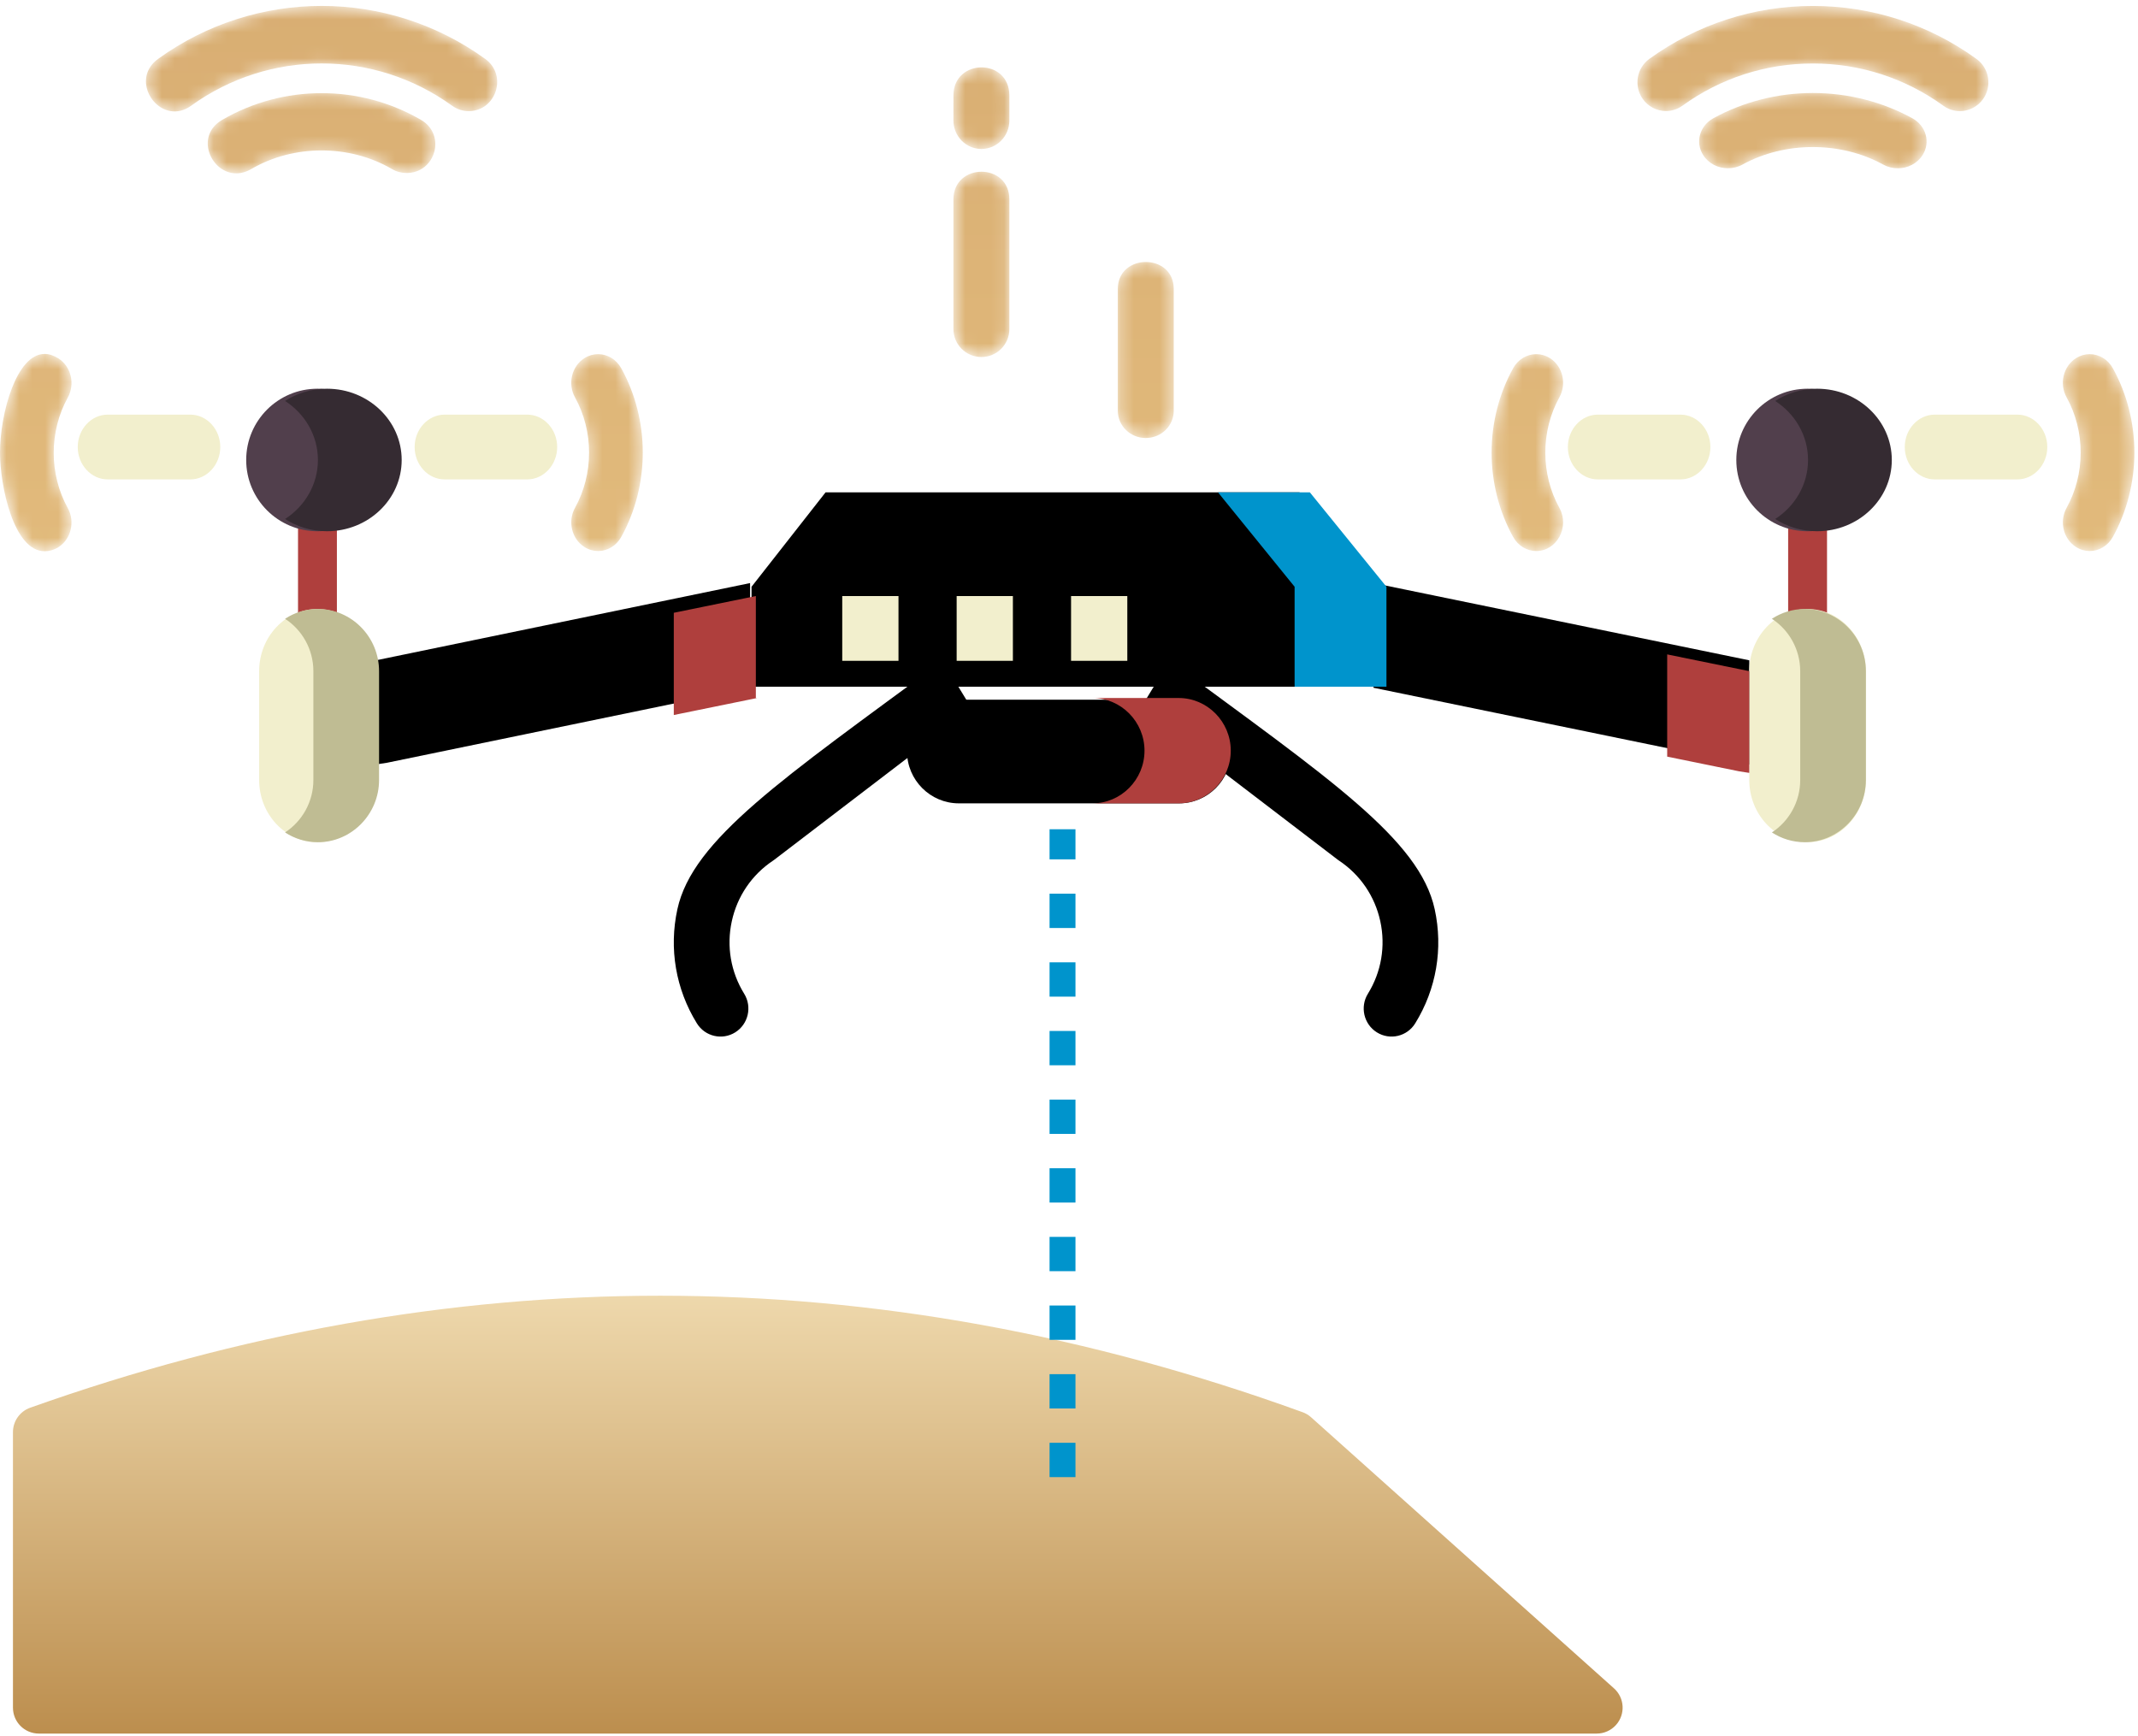 <?xml version="1.0" encoding="UTF-8"?>
<svg width="165px" height="134px" viewBox="0 0 165 134" version="1.1" xmlns="http://www.w3.org/2000/svg" xmlns:xlink="http://www.w3.org/1999/xlink">
    <!-- Generator: Sketch 52.6 (67491) - http://www.bohemiancoding.com/sketch -->
    <title>illustration_3@1,5x</title>
    <desc>Created with Sketch.</desc>
    <defs>
        <linearGradient x1="50%" y1="0%" x2="50%" y2="100%" id="linearGradient-1">
            <stop stop-color="#EED8AC" offset="0%"></stop>
            <stop stop-color="#BC8E4E" offset="100%"></stop>
        </linearGradient>
        <path d="M15.461,5.989 C15.078,5.989 14.689,5.896 14.334,5.701 C12.698,4.799 10.803,4.348 8.907,4.348 C7.012,4.348 5.118,4.798 3.48,5.699 C3.126,5.894 2.738,5.986 2.355,5.986 C1.594,5.986 0.854,5.621 0.44,4.966 C-0.183,3.98 0.169,2.71 1.225,2.128 C3.546,0.853 6.202,0.178 8.907,0.178 C11.614,0.178 14.271,0.854 16.591,2.131 C17.648,2.713 17.999,3.983 17.376,4.969 C16.962,5.625 16.221,5.989 15.461,5.989" id="path-2"></path>
        <linearGradient x1="-287.293%" y1="1725.981%" x2="-287.293%" y2="-170.219%" id="linearGradient-4">
            <stop stop-color="#F0CE8A" offset="0%"></stop>
            <stop stop-color="#D8AD72" offset="100%"></stop>
        </linearGradient>
        <path d="M2.233,6.379 C0.271,6.379 -0.989,3.499 1.139,2.257 C3.502,0.879 6.161,0.189 8.82,0.189 C11.479,0.189 14.14,0.879 16.505,2.26 C18.448,3.396 17.623,6.352 15.375,6.352 C14.991,6.352 14.602,6.253 14.248,6.046 C12.612,5.089 10.716,4.61 8.821,4.61 C6.926,4.61 5.032,5.088 3.394,6.045 C2.994,6.277 2.601,6.379 2.233,6.379" id="path-5"></path>
        <linearGradient x1="386.959%" y1="1718.351%" x2="386.959%" y2="-169.466%" id="linearGradient-7">
            <stop stop-color="#F0CE8A" offset="0%"></stop>
            <stop stop-color="#D8AD72" offset="100%"></stop>
        </linearGradient>
        <path d="M25.255,8.576 C24.812,8.576 24.366,8.441 23.978,8.16 C21.029,6.027 17.547,4.9 13.908,4.9 C10.273,4.9 6.793,6.026 3.846,8.154 C3.459,8.434 3.013,8.569 2.57,8.569 C1.886,8.569 1.21,8.245 0.78,7.64 C0.074,6.642 0.303,5.256 1.29,4.542 C4.987,1.872 9.351,0.46 13.908,0.46 C18.469,0.46 22.837,1.875 26.537,4.55 C27.523,5.263 27.751,6.65 27.044,7.647 C26.615,8.252 25.94,8.575 25.255,8.576" id="path-8"></path>
        <linearGradient x1="-166.379%" y1="1407.834%" x2="-166.379%" y2="-46.76%" id="linearGradient-10">
            <stop stop-color="#F0CE8A" offset="0%"></stop>
            <stop stop-color="#D8AD72" offset="100%"></stop>
        </linearGradient>
        <path d="M2.477,8.6 C0.631,8.6 -0.73,5.939 1.205,4.542 C4.976,1.818 9.399,0.457 13.822,0.457 C18.25,0.457 22.678,1.822 26.451,4.55 C28.191,5.808 27.291,8.576 25.17,8.576 C24.714,8.576 24.27,8.434 23.892,8.16 C20.884,5.984 17.354,4.897 13.822,4.897 C10.295,4.897 6.766,5.983 3.76,8.154 C3.329,8.466 2.891,8.6 2.477,8.6" id="path-11"></path>
        <linearGradient x1="266.111%" y1="1403.095%" x2="266.111%" y2="-46.562%" id="linearGradient-13">
            <stop stop-color="#F0CE8A" offset="0%"></stop>
            <stop stop-color="#D8AD72" offset="100%"></stop>
        </linearGradient>
        <path d="M2.273,15.527 C1.915,15.527 1.553,15.428 1.222,15.219 C0.237,14.6 -0.091,13.245 0.49,12.193 C1.201,10.908 1.576,9.434 1.576,7.931 C1.576,6.428 1.2,4.952 0.489,3.666 C-0.093,2.615 0.235,1.26 1.22,0.64 C1.552,0.432 1.914,0.333 2.272,0.333 C2.981,0.333 3.672,0.721 4.058,1.42 C5.146,3.386 5.72,5.637 5.72,7.931 C5.72,10.223 5.146,12.474 4.06,14.438 C3.673,15.137 2.982,15.527 2.273,15.527" id="path-14"></path>
        <linearGradient x1="-1332.409%" y1="568.304%" x2="-1332.409%" y2="-205.16%" id="linearGradient-16">
            <stop stop-color="#F0CE8A" offset="0%"></stop>
            <stop stop-color="#D8AD72" offset="100%"></stop>
        </linearGradient>
        <path d="M3.562,15.527 C2.852,15.527 2.161,15.137 1.774,14.438 C0.689,12.474 0.115,10.223 0.115,7.931 C0.115,5.637 0.689,3.386 1.776,1.42 C2.162,0.721 2.854,0.333 3.563,0.333 C3.921,0.333 4.283,0.431 4.614,0.639 C5.6,1.26 5.927,2.615 5.345,3.666 C4.634,4.952 4.259,6.428 4.259,7.931 C4.259,9.434 4.634,10.908 5.344,12.193 C6.161,13.672 5.151,15.527 3.562,15.527" id="path-17"></path>
        <linearGradient x1="-569.877%" y1="568.304%" x2="-569.877%" y2="-205.16%" id="linearGradient-19">
            <stop stop-color="#F0CE8A" offset="0%"></stop>
            <stop stop-color="#D8AD72" offset="100%"></stop>
        </linearGradient>
        <path d="M2.159,15.527 C1.801,15.527 1.439,15.428 1.108,15.219 C0.123,14.6 -0.205,13.245 0.376,12.193 C1.087,10.908 1.462,9.434 1.462,7.931 C1.462,6.426 1.086,4.952 0.374,3.666 C-0.207,2.615 0.121,1.26 1.106,0.64 C1.437,0.432 1.8,0.333 2.158,0.333 C2.867,0.333 3.557,0.721 3.944,1.42 C5.032,3.385 5.606,5.636 5.606,7.931 C5.606,10.223 5.032,12.474 3.946,14.438 C3.559,15.137 2.868,15.527 2.159,15.527" id="path-20"></path>
        <linearGradient x1="669.919%" y1="568.304%" x2="669.919%" y2="-205.16%" id="linearGradient-22">
            <stop stop-color="#F0CE8A" offset="0%"></stop>
            <stop stop-color="#D8AD72" offset="100%"></stop>
        </linearGradient>
        <path d="M3.447,15.544 C1.035,15.544 0.001,10.442 0.001,7.948 C0.001,4.929 1.259,0.316 3.443,0.316 C3.775,0.316 4.127,0.422 4.5,0.656 C5.485,1.277 5.813,2.632 5.231,3.683 C4.52,4.969 4.145,6.444 4.145,7.948 C4.145,9.451 4.52,10.925 5.23,12.211 C5.811,13.262 5.483,14.617 4.498,15.236 C4.168,15.444 3.805,15.544 3.447,15.544" id="path-23"></path>
        <linearGradient x1="1432.623%" y1="567.151%" x2="1432.623%" y2="-204.589%" id="linearGradient-25">
            <stop stop-color="#F0CE8A" offset="0%"></stop>
            <stop stop-color="#D8AD72" offset="100%"></stop>
        </linearGradient>
        <path d="M2.425,13.805 C1.233,13.805 0.266,12.864 0.266,11.703 L0.266,2.301 C0.266,0.917 1.35,0.22 2.431,0.22 C3.508,0.22 4.583,0.911 4.583,2.301 L4.583,11.703 C4.583,12.864 3.617,13.805 2.425,13.805" id="path-26"></path>
        <linearGradient x1="-96.409%" y1="654.51%" x2="-96.409%" y2="-168.233%" id="linearGradient-28">
            <stop stop-color="#F0CE8A" offset="0%"></stop>
            <stop stop-color="#D8AD72" offset="100%"></stop>
        </linearGradient>
        <path d="M2.74,14.554 C1.548,14.554 0.581,13.589 0.581,12.396 L0.581,2.391 C0.581,0.968 1.665,0.253 2.746,0.253 C3.823,0.253 4.898,0.963 4.898,2.391 L4.898,12.396 C4.898,13.589 3.931,14.554 2.74,14.554" id="path-29"></path>
        <linearGradient x1="200.333%" y1="686.286%" x2="200.333%" y2="-116.214%" id="linearGradient-31">
            <stop stop-color="#F0CE8A" offset="0%"></stop>
            <stop stop-color="#D8AD72" offset="100%"></stop>
        </linearGradient>
        <path d="M2.74,6.497 C1.548,6.497 0.581,5.514 0.581,4.3 L0.581,2.375 C0.581,0.927 1.665,0.199 2.746,0.199 C3.823,0.199 4.898,0.921 4.898,2.375 L4.898,4.3 C4.898,5.514 3.931,6.497 2.74,6.497" id="path-32"></path>
        <linearGradient x1="200.333%" y1="1718.822%" x2="200.333%" y2="-136.381%" id="linearGradient-34">
            <stop stop-color="#F0CE8A" offset="0%"></stop>
            <stop stop-color="#D8AD72" offset="100%"></stop>
        </linearGradient>
    </defs>
    <g id="Alzagro-Landing" stroke="none" stroke-width="1" fill="none" fill-rule="evenodd">
        <g id="Alzagro_Web_UX_draft" transform="translate(-735, -1664)">
            <g id="The-solution" transform="translate(149, 865)">
                <g id="how-it-works" transform="translate(1, 706)">
                    <g id="3" transform="translate(585, 93)">
                        <g id="illustration_3">
                            <path d="M2.33,108.644 C18.536,102.881 34.742,100 50.948,100 C67.476,100 84.004,102.997 100.531,108.991 L100.531,108.991 C100.772,109.078 100.993,109.21 101.183,109.381 L124.56,130.303 C125.383,131.039 125.453,132.304 124.716,133.127 C124.337,133.551 123.795,133.793 123.226,133.793 L3,133.793 C1.895,133.793 1,132.898 1,131.793 C1,131.793 1,131.793 1,131.793 L1,110.528 C1,109.682 1.533,108.928 2.33,108.644 Z" id="Rectangle" fill="url(#linearGradient-1)"></path>
                            <g id="Drone">
                                <g id="Group-636" transform="translate(131, 7)">
                                    <mask id="mask-3" fill="white">
                                        <use xlink:href="#path-2"></use>
                                    </mask>
                                    <g id="Clip-635"></g>
                                    <path d="M15.461,5.989 C15.078,5.989 14.689,5.896 14.334,5.701 C12.698,4.799 10.803,4.348 8.907,4.348 C7.012,4.348 5.118,4.798 3.48,5.699 C3.126,5.894 2.738,5.986 2.355,5.986 C1.594,5.986 0.854,5.621 0.44,4.966 C-0.183,3.98 0.169,2.71 1.225,2.128 C3.546,0.853 6.202,0.178 8.907,0.178 C11.614,0.178 14.271,0.854 16.591,2.131 C17.648,2.713 17.999,3.983 17.376,4.969 C16.962,5.625 16.221,5.989 15.461,5.989" id="Fill-634" fill="url(#linearGradient-4)" mask="url(#mask-3)"></path>
                                </g>
                                <g id="Group-639" transform="translate(16, 7)">
                                    <mask id="mask-6" fill="white">
                                        <use xlink:href="#path-5"></use>
                                    </mask>
                                    <g id="Clip-638"></g>
                                    <path d="M2.233,6.379 C0.271,6.379 -0.989,3.499 1.139,2.257 C3.502,0.879 6.161,0.189 8.82,0.189 C11.479,0.189 14.14,0.879 16.505,2.26 C18.448,3.396 17.623,6.352 15.375,6.352 C14.991,6.352 14.602,6.253 14.248,6.046 C12.612,5.089 10.716,4.61 8.821,4.61 C6.926,4.61 5.032,5.088 3.394,6.045 C2.994,6.277 2.601,6.379 2.233,6.379" id="Fill-637" fill="url(#linearGradient-7)" mask="url(#mask-6)"></path>
                                </g>
                                <g id="Group-642" transform="translate(126, 0)">
                                    <mask id="mask-9" fill="white">
                                        <use xlink:href="#path-8"></use>
                                    </mask>
                                    <g id="Clip-641"></g>
                                    <path d="M25.255,8.576 C24.812,8.576 24.366,8.441 23.978,8.16 C21.029,6.027 17.547,4.9 13.908,4.9 C10.273,4.9 6.793,6.026 3.846,8.154 C3.459,8.434 3.013,8.569 2.57,8.569 C1.886,8.569 1.21,8.245 0.78,7.64 C0.074,6.642 0.303,5.256 1.29,4.542 C4.987,1.872 9.351,0.46 13.908,0.46 C18.469,0.46 22.837,1.875 26.537,4.55 C27.523,5.263 27.751,6.65 27.044,7.647 C26.615,8.252 25.94,8.575 25.255,8.576" id="Fill-640" fill="url(#linearGradient-10)" mask="url(#mask-9)"></path>
                                </g>
                                <g id="Group-645" transform="translate(11, 0)">
                                    <mask id="mask-12" fill="white">
                                        <use xlink:href="#path-11"></use>
                                    </mask>
                                    <g id="Clip-644"></g>
                                    <path d="M2.477,8.6 C0.631,8.6 -0.73,5.939 1.205,4.542 C4.976,1.818 9.399,0.457 13.822,0.457 C18.25,0.457 22.678,1.822 26.451,4.55 C28.191,5.808 27.291,8.576 25.17,8.576 C24.714,8.576 24.27,8.434 23.892,8.16 C20.884,5.984 17.354,4.897 13.822,4.897 C10.295,4.897 6.766,5.983 3.76,8.154 C3.329,8.466 2.891,8.6 2.477,8.6" id="Fill-643" fill="url(#linearGradient-13)" mask="url(#mask-12)"></path>
                                </g>
                                <polygon id="Fill-655" fill="#AF3F3D" points="138 49 141 49 141 40 138 40"></polygon>
                                <polygon id="Fill-656" fill="#AF3F3D" points="23 49 26 49 26 40 23 40"></polygon>
                                <path d="M52.277,70.173 C51.615,73.211 52.15,76.338 53.781,78.979 C54.407,79.993 55.733,80.305 56.742,79.674 C57.75,79.042 58.059,77.708 57.432,76.694 C56.396,75.016 56.056,73.028 56.477,71.098 C56.895,69.168 58.029,67.505 59.667,66.416 L59.753,66.355 L75,54.701 L72.744,51 C60.391,60.114 53.447,64.785 52.277,70.173" id="Fill-657" fill="#000000"></path>
                                <path d="M110.723,70.173 C111.385,73.211 110.85,76.338 109.219,78.979 C108.593,79.993 107.267,80.305 106.259,79.674 C105.25,79.042 104.942,77.708 105.568,76.694 C106.604,75.016 106.944,73.028 106.524,71.098 C106.105,69.168 104.971,67.505 103.333,66.416 L103.247,66.355 L88,54.701 L90.256,51 C102.609,60.114 109.553,64.785 110.723,70.173" id="Fill-658" fill="#000000"></path>
                                <polyline id="Fill-659" fill="#000000" points="135 50.962 106 45 106 53.079 134.232 58.883 134.999 59 134.999 51.052 135 50.962"></polyline>
                                <polyline id="Fill-660" fill="#000000" points="57.888 45 57.888 45 29 50.964 29.001 51.029 29.001 59 29.881 58.865 58 53.059 57.888 53.059 57.888 45"></polyline>
                                <path d="M73.995,54 L91.005,54 C93.202,54 95,55.8 95,58 C95,60.2 93.202,62 91.005,62 L73.995,62 C71.797,62 70,60.2 70,58 C70,55.8 71.797,54 73.995,54" id="Fill-661" fill="#000000"></path>
                                <path d="M135,60.2 L135,51.8 C135,49.16 137.025,47 139.499,47 C141.975,47 144,49.16 144,51.8 L144,60.2 C144,62.84 141.975,65 139.499,65 C137.025,65 135,62.84 135,60.2" id="Fill-662" fill="#F2EFCD"></path>
                                <path d="M20,60.2 L20,51.8 C20,49.16 22.025,47 24.5,47 C26.975,47 29,49.16 29,51.8 L29,60.2 C29,62.84 26.975,65 24.5,65 C22.025,65 20,62.84 20,60.2" id="Fill-663" fill="#F2EFCD"></path>
                                <path d="M139.5,30 C136.462,30 134,32.462 134,35.5 C134,38.538 136.462,41 139.5,41 C142.538,41 145,38.538 145,35.5 C145,32.462 142.538,30 139.5,30" id="Fill-664" fill="#513F4C"></path>
                                <path d="M24.5,30 C21.462,30 19,32.462 19,35.5 C19,38.538 21.462,41 24.5,41 C27.538,41 30,38.538 30,35.5 C30,32.462 27.538,30 24.5,30" id="Fill-665" fill="#513F4C"></path>
                                <path d="M63.712,38 C75.904,38 88.096,38 100.289,38 L105.999,45.284 L106,53 L58,53 L58,45.285 L63.712,38" id="Fill-666" fill="#000000"></path>
                                <polyline id="Fill-667" fill="#0094CC" points="94 38 101.089 38 106.999 45.284 107 53 99.911 53 99.911 45.284 94 38"></polyline>
                                <path d="M140.233,30 C139.035,30 137.922,30.348 137,30.945 C138.53,31.933 139.535,33.605 139.535,35.5 C139.535,37.396 138.53,39.067 137,40.056 C137.922,40.652 139.035,41 140.233,41 C143.418,41 146,38.538 146,35.5 C146,32.462 143.418,30 140.233,30" id="Fill-668" fill="#352B32"></path>
                                <path d="M25.233,30 C24.035,30 22.922,30.348 22,30.945 C23.529,31.933 24.535,33.605 24.535,35.5 C24.535,37.396 23.529,39.067 22,40.056 C22.922,40.652 24.035,41 25.233,41 C28.418,41 31,38.538 31,35.5 C31,32.462 28.418,30 25.233,30" id="Fill-669" fill="#352B32"></path>
                                <path d="M84.307,53.87 L90.964,53.87 C93.175,53.87 94.984,55.699 94.984,57.935 C94.984,60.171 93.175,62 90.964,62 L84.307,62 C86.518,62 88.327,60.171 88.327,57.935 C88.327,55.699 86.518,53.87 84.307,53.87 Z M58.333,46 L52,47.293 L52,55.183 L58.444,53.868 L58.333,53.868 L58.333,46 Z M135,51.798 L128.665,50.505 L128.665,58.395 L134.245,59.534 L134.999,59.648 L134.999,51.886 L135,51.798 Z" id="Fill-670" fill="#AF3F3D"></path>
                                <path d="M22,47.756 C22.733,47.278 23.603,47 24.534,47 C27.13,47 29.254,49.16 29.254,51.8 L29.254,60.2 C29.254,62.84 27.13,65 24.534,65 C23.603,65 22.733,64.722 22,64.245 C23.312,63.389 24.185,61.893 24.185,60.2 L24.185,51.8 C24.185,50.107 23.312,48.612 22,47.756 Z M136.745,47.756 C137.478,47.278 138.349,47 139.279,47 C141.876,47 144,49.16 144,51.8 L144,60.2 C144,62.84 141.876,65 139.279,65 C138.349,65 137.479,64.722 136.746,64.245 C138.058,63.389 138.931,61.894 138.931,60.2 L138.931,51.8 C138.931,50.107 138.058,48.612 136.745,47.756 Z" id="Fill-671" fill="#BFBC93"></path>
                                <g id="Group-674" transform="translate(159, 27)">
                                    <mask id="mask-15" fill="white">
                                        <use xlink:href="#path-14"></use>
                                    </mask>
                                    <g id="Clip-673"></g>
                                    <path d="M2.273,15.527 C1.915,15.527 1.553,15.428 1.222,15.219 C0.237,14.6 -0.091,13.245 0.49,12.193 C1.201,10.908 1.576,9.434 1.576,7.931 C1.576,6.428 1.2,4.952 0.489,3.666 C-0.093,2.615 0.235,1.26 1.22,0.64 C1.552,0.432 1.914,0.333 2.272,0.333 C2.981,0.333 3.672,0.721 4.058,1.42 C5.146,3.386 5.72,5.637 5.72,7.931 C5.72,10.223 5.146,12.474 4.06,14.438 C3.673,15.137 2.982,15.527 2.273,15.527" id="Fill-672" fill="url(#linearGradient-16)" mask="url(#mask-15)"></path>
                                </g>
                                <g id="Group-677" transform="translate(115, 27)">
                                    <mask id="mask-18" fill="white">
                                        <use xlink:href="#path-17"></use>
                                    </mask>
                                    <g id="Clip-676"></g>
                                    <path d="M3.562,15.527 C2.852,15.527 2.161,15.137 1.774,14.438 C0.689,12.474 0.115,10.223 0.115,7.931 C0.115,5.637 0.689,3.386 1.776,1.42 C2.162,0.721 2.854,0.333 3.563,0.333 C3.921,0.333 4.283,0.431 4.614,0.639 C5.6,1.26 5.927,2.615 5.345,3.666 C4.634,4.952 4.259,6.428 4.259,7.931 C4.259,9.434 4.634,10.908 5.344,12.193 C6.161,13.672 5.151,15.527 3.562,15.527" id="Fill-675" fill="url(#linearGradient-19)" mask="url(#mask-18)"></path>
                                </g>
                                <g id="Group-680" transform="translate(44, 27)">
                                    <mask id="mask-21" fill="white">
                                        <use xlink:href="#path-20"></use>
                                    </mask>
                                    <g id="Clip-679"></g>
                                    <path d="M2.159,15.527 C1.801,15.527 1.439,15.428 1.108,15.219 C0.123,14.6 -0.205,13.245 0.376,12.193 C1.087,10.908 1.462,9.434 1.462,7.931 C1.462,6.426 1.086,4.952 0.374,3.666 C-0.207,2.615 0.121,1.26 1.106,0.64 C1.437,0.432 1.8,0.333 2.158,0.333 C2.867,0.333 3.557,0.721 3.944,1.42 C5.032,3.385 5.606,5.636 5.606,7.931 C5.606,10.223 5.032,12.474 3.946,14.438 C3.559,15.137 2.868,15.527 2.159,15.527" id="Fill-678" fill="url(#linearGradient-22)" mask="url(#mask-21)"></path>
                                </g>
                                <g id="Group-683" transform="translate(0, 27)">
                                    <mask id="mask-24" fill="white">
                                        <use xlink:href="#path-23"></use>
                                    </mask>
                                    <g id="Clip-682"></g>
                                    <path d="M3.447,15.544 C1.035,15.544 0.001,10.442 0.001,7.948 C0.001,4.929 1.259,0.316 3.443,0.316 C3.775,0.316 4.127,0.422 4.5,0.656 C5.485,1.277 5.813,2.632 5.231,3.683 C4.52,4.969 4.145,6.444 4.145,7.948 C4.145,9.451 4.52,10.925 5.23,12.211 C5.811,13.262 5.483,14.617 4.498,15.236 C4.168,15.444 3.805,15.544 3.447,15.544" id="Fill-681" fill="url(#linearGradient-25)" mask="url(#mask-24)"></path>
                                </g>
                                <g id="Group-686" transform="translate(86, 20)">
                                    <mask id="mask-27" fill="white">
                                        <use xlink:href="#path-26"></use>
                                    </mask>
                                    <g id="Clip-685"></g>
                                    <path d="M2.425,13.805 C1.233,13.805 0.266,12.864 0.266,11.703 L0.266,2.301 C0.266,0.917 1.35,0.22 2.431,0.22 C3.508,0.22 4.583,0.911 4.583,2.301 L4.583,11.703 C4.583,12.864 3.617,13.805 2.425,13.805" id="Fill-684" fill="url(#linearGradient-28)" mask="url(#mask-27)"></path>
                                </g>
                                <g id="Group-689" transform="translate(73, 13)">
                                    <mask id="mask-30" fill="white">
                                        <use xlink:href="#path-29"></use>
                                    </mask>
                                    <g id="Clip-688"></g>
                                    <path d="M2.74,14.554 C1.548,14.554 0.581,13.589 0.581,12.396 L0.581,2.391 C0.581,0.968 1.665,0.253 2.746,0.253 C3.823,0.253 4.898,0.963 4.898,2.391 L4.898,12.396 C4.898,13.589 3.931,14.554 2.74,14.554" id="Fill-687" fill="url(#linearGradient-31)" mask="url(#mask-30)"></path>
                                </g>
                                <g id="Group-692" transform="translate(73, 5)">
                                    <mask id="mask-33" fill="white">
                                        <use xlink:href="#path-32"></use>
                                    </mask>
                                    <g id="Clip-691"></g>
                                    <path d="M2.74,6.497 C1.548,6.497 0.581,5.514 0.581,4.3 L0.581,2.375 C0.581,0.927 1.665,0.199 2.746,0.199 C3.823,0.199 4.898,0.921 4.898,2.375 L4.898,4.3 C4.898,5.514 3.931,6.497 2.74,6.497" id="Fill-690" fill="url(#linearGradient-34)" mask="url(#mask-33)"></path>
                                </g>
                                <path d="M129.687,37 L123.313,37 C122.041,37 121,35.875 121,34.5 C121,33.125 122.041,32 123.313,32 L129.687,32 C130.959,32 132,33.125 132,34.5 C132,35.875 130.959,37 129.687,37" id="Fill-693" fill="#F2EFCD"></path>
                                <path d="M155.687,37 L149.313,37 C148.041,37 147,35.875 147,34.5 C147,33.125 148.041,32 149.313,32 L155.687,32 C156.959,32 158,33.125 158,34.5 C158,35.875 156.959,37 155.687,37" id="Fill-694" fill="#F2EFCD"></path>
                                <path d="M14.687,37 L8.313,37 C7.041,37 6,35.875 6,34.5 C6,33.125 7.041,32 8.313,32 L14.687,32 C15.959,32 17,33.125 17,34.5 C17,35.875 15.959,37 14.687,37" id="Fill-695" fill="#F2EFCD"></path>
                                <path d="M40.687,37 L34.313,37 C33.041,37 32,35.875 32,34.5 C32,33.125 33.041,32 34.313,32 L40.687,32 C41.959,32 43,33.125 43,34.5 C43,35.875 41.959,37 40.687,37" id="Fill-696" fill="#F2EFCD"></path>
                                <path d="M87,51 C85.32,51 84.339,51 82.659,51 L82.659,46 C84.339,46 85.321,46 87,46 L87,51 Z M78.17,51 C76.491,51 75.509,51 73.83,51 L73.83,46 C75.511,46 76.491,46 78.17,46 L78.17,51 Z M69.341,51 C67.679,51 66.68,51 65,51 L65,46 C66.662,46 67.661,46 69.341,46 L69.341,51 Z" id="Fill-697" fill="#F2EFCD"></path>
                                <path d="M81,66.323 L83,66.323 L83,64 L81,64 L81,66.323 Z M81,71.621 L83,71.621 L83,68.972 L81,68.972 L81,71.621 Z M81,76.918 L83,76.918 L83,74.269 L81,74.269 L81,76.918 Z M81,82.215 L83,82.215 L83,79.567 L81,79.567 L81,82.215 Z M81,87.512 L83,87.512 L83,84.864 L81,84.864 L81,87.512 Z M81,92.81 L83,92.81 L83,90.162 L81,90.162 L81,92.81 Z M81,98.107 L83,98.107 L83,95.459 L81,95.459 L81,98.107 Z M81,103.405 L83,103.405 L83,100.756 L81,100.756 L81,103.405 Z M81,108.702 L83,108.702 L83,106.054 L81,106.054 L81,108.702 Z M81,114 L83,114 L83,111.351 L81,111.351 L81,114 Z" id="Fill-698" fill="#0094CC"></path>
                            </g>
                        </g>
                    </g>
                </g>
            </g>
        </g>
    </g>
</svg>